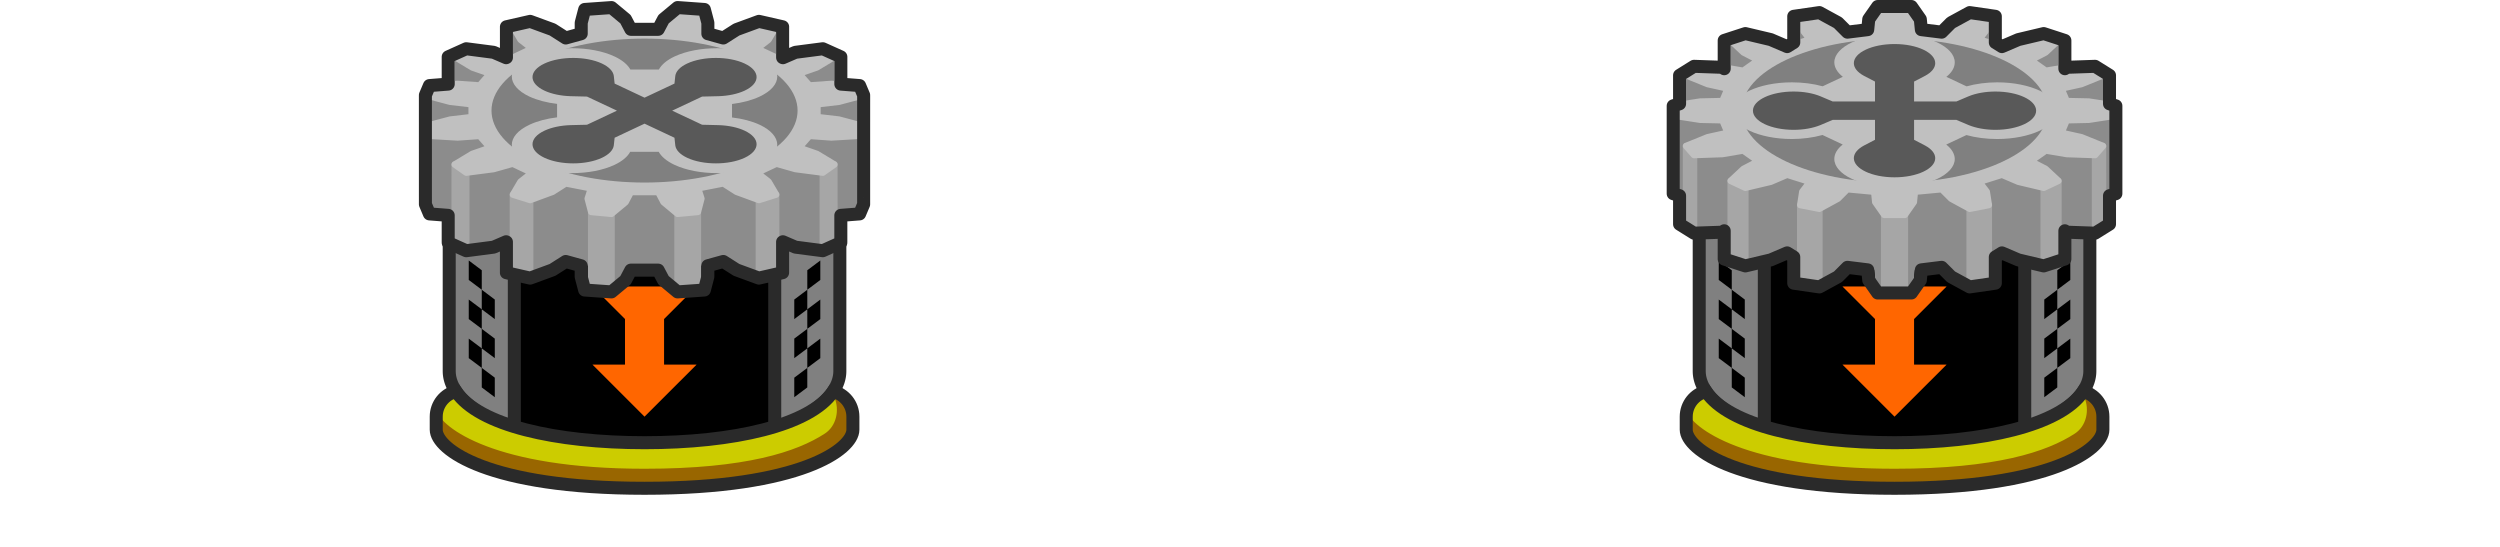 <?xml version="1.0" encoding="UTF-8"?>
<!-- Created with Inkscape (http://www.inkscape.org/) -->
<svg width="384" height="84" version="1.1" viewBox="0 0 384 84" xml:space="preserve" xmlns="http://www.w3.org/2000/svg"><g transform="translate(-192)"><g><path d="m321 27v30a30 12 0 0 1-30 12 30 12 0 0 1-30-12v-30z" fill="#808080" stroke="#2a2a2a" stroke-linejoin="round" stroke-width="2" style="paint-order:fill markers stroke"/><g><path d="m271 31v34.91a30 12 0 0 0 20 3.09 30 12 0 0 0 20-3.09v-34.91z" stroke="#2a2a2a" stroke-linejoin="round" stroke-width="2" style="paint-order:fill markers stroke"/><path d="m266 59.511v-18l-2-1.5v2.989l4 3.011v3l-4-3v3l4 3v3l-4-3v3l4 3v3l-2-1.5" style="paint-order:fill markers stroke"/><path d="m316 59.511v-18l2-1.5v2.989l-4 3.011v3l4-3v3l-4 3v3l4-3v3l-4 3v3l2-1.5" style="paint-order:fill markers stroke"/></g><path transform="translate(192)" d="m99 64-8-8h5v-7l-5-5h16l-5 5v7h5" fill="#f60" style="paint-order:normal"/></g><g transform="rotate(45 184.73 335.02)"><path d="m20.212 27.388 2.787-0.257 1.682 0.519 2.969-2.969-0.519-1.682 0.257-2.784 2.411-2 1.822 1.065 1.19 1.19 2.852-1.921 0.518-2.344 1.541-3.328 2.455-1.282 3.345 3.345 0.048-0.018 1.48-2.649 2.59-3.366 2.128-0.369 2.96 2.96 2.906-2.585 1.476 0.598 11.86 11.863 0.601 1.476-2.587 2.904 2.961 2.961-0.001 0.001-0.369 2.128-3.364 2.588-2.649 1.478-0.018 0.051 3.344 3.344h0.003l-1.283 2.457-3.33 1.54-2.342 0.519-1.921 2.852 1.19 1.19 1.065 1.822-1.998 2.41-2.787 0.257-1.681-0.518-2.969 2.969 0.518 1.681-0.256 2.786-2.411 2-1.822-1.065-1.192-1.192-2.85 1.922-0.519 2.342-1.54 3.33-2.457 1.28-3.345-3.345-0.048 0.018-1.479 2.65-2.59 3.366-2.128 0.369-2.961-2.961-2.904 2.587-1.478-0.599 0.001-0.001-11.863-11.86 0.001-0.001-0.599-1.475 2.587-2.904-2.961-2.961 0.001-0.001 0.369-2.128 3.366-2.59 2.647-1.476 0.018-0.051-3.342-3.342-0.004-0.001 0.001-0.001 1.28-2.457 3.33-1.54 2.345-0.519 1.92-2.85-1.19-1.19-1.065-1.822z" fill="#8c8c8c" stroke-opacity="0" style="paint-order:fill markers stroke"/><g fill="#a6a6a6" stroke="#a6a6a6" stroke-linejoin="round"><path d="m29.821 58.405 8.485 8.484 2.457-1.28-8.485-8.485z" style="paint-order:fill markers stroke"/><path d="m20.231 61.46 2.129-0.369 8.486 8.486-2.13 0.37z" style="paint-order:fill markers stroke"/><path d="m40.2 51.786 2.411-1.998 8.485 8.485-2.41 1.998z" style="paint-order:fill markers stroke"/><path d="m58.405 29.822 8.484 8.485-1.28 2.457-8.485-8.485z" style="paint-order:fill markers stroke"/><path d="m61.46 20.231-0.369 2.129 8.486 8.486 0.37-2.13z" style="paint-order:fill markers stroke"/><path d="m51.786 40.201-1.998 2.411 8.485 8.485 1.998-2.41z" style="paint-order:fill markers stroke"/></g><path d="m32.383 20.758-0.763-1.479-1.821-1.065-2.411 1.998-0.257 2.788 0.52 1.681-2.97 2.97-1.681-0.52-2.786 0.257-1.999 2.412 1.065 1.821 1.479 0.762-2.21 3.28-2.342 0.519-3.329 1.54-1.282 2.457 2.226 0.576 2.213-0.271-1.111 3.088-2.65 1.48-3.365 2.59-0.369 2.129 3.047-0.755 2.611-1.264 0.155 2.428-2.551 2.213-2.888 3.244 0.599 1.476 3.405-1.972 2.611-2.065 1.397 1.398-2.065 2.611-1.971 3.403 1.476 0.599 3.244-2.888 2.213-2.55 2.429 0.155-1.264 2.611-0.755 3.047 2.129-0.369 2.589-3.365 1.479-2.648 3.088-1.112-0.271 2.215 0.577 2.225 2.457-1.282 1.541-3.33 0.519-2.343 3.279-2.209 0.763 1.479 1.821 1.065 2.411-1.998 0.257-2.788-0.52-1.681 2.97-2.97 1.681 0.52 2.786-0.257 1.999-2.412-1.065-1.821-1.479-0.762 2.21-3.28 2.342-0.519 3.329-1.54 1.282-2.457-2.226-0.576-2.213 0.271 1.111-3.088 2.65-1.48 3.365-2.59 0.369-2.129-3.047 0.755-2.611 1.264-0.155-2.428 2.551-2.213 2.888-3.244-0.599-1.476-3.405 1.972-2.611 2.065-1.397-1.398 2.065-2.611 1.971-3.403-1.476-0.599-3.244 2.888-2.213 2.55-2.429-0.155 1.264-2.611 0.755-3.047-2.129 0.369-2.589 3.365-1.479 2.648-3.088 1.113 0.271-2.215-0.577-2.225-2.457 1.282-1.541 3.33-0.519 2.343z" fill="#c0c0c0" stroke="#c0c0c0" stroke-linejoin="round" style="paint-order:fill markers stroke"/><path d="m27.388 20.212-0.257 2.787 0.519 1.682-2.969 2.969-1.682-0.519-2.784 0.257-2.707 3.119 1.065 1.822 1.19 1.19-1.214 2.145-2.344 0.518-3.328 1.541-1.989 3.163 3.345 3.345-0.018 0.048-1.942 0.773-3.366 2.59-1.076 2.836 2.96 2.96-1.878 2.199 0.598 1.476 11.863 11.86 1.476 0.601 2.197-1.879 2.961 2.961 0.001-0.001 2.836-1.076 2.588-3.364 0.77-1.942 0.051-0.018 3.344 3.344v0.003l3.164-1.99 1.54-3.33 0.519-2.342 2.145-1.214 1.19 1.19 1.822 1.065 3.117-2.706 0.257-2.787-0.518-1.681 2.969-2.969 1.681 0.518 2.786-0.256 2.707-3.119-1.065-1.822-1.192-1.192 1.215-2.143 2.342-0.519 3.33-1.54 1.987-3.164-3.345-3.345 0.018-0.048 1.943-0.772 3.366-2.59 1.076-2.835-2.961-2.961 1.88-2.197-0.599-1.478-0.001 0.001-11.86-11.863-0.001 0.001-1.475-0.599-2.197 1.879-2.961-2.961-0.001 0.001-2.836 1.076-2.59 3.366-0.769 1.94-0.051 0.018-3.342-3.342-0.001-0.004-0.001 0.001-3.164 1.988-1.54 3.33-0.519 2.345-2.143 1.212-1.19-1.19-1.822-1.065z" fill-opacity="0" stroke="#2a2a2a" stroke-linejoin="round" stroke-width="2" style="paint-order:fill markers stroke"/><g stroke-opacity="0"><circle transform="matrix(.941 -.339 -.339 .941 0 0)" cx="58.123" cy="58.123" r="18.365" fill="#808080" style="paint-order:fill markers stroke"/><path d="m41.618 16.618c-3.756 1.352-7.898 5.494-9.25 9.25-0.431 1.213-0.527 2.284-0.28 3.103l-3.1 3.1c-0.825-0.243-1.903-0.141-3.121 0.297-3.756 1.352-7.898 5.494-9.25 9.25-1.352 3.756 0.597 5.705 4.353 4.353 1.217-0.447 2.527-1.209 3.792-2.208l1.462 1.462c-0.998 1.272-1.757 2.586-2.196 3.804-1.352 3.756 0.597 5.705 4.353 4.353 3.756-1.352 7.898-5.494 9.25-9.25 0.431-1.213 0.527-2.284 0.28-3.103l3.1-3.1c0.825 0.243 1.903 0.141 3.121-0.297 3.756-1.352 7.898-5.494 9.25-9.25 1.352-3.756-0.597-5.705-4.353-4.353-1.217 0.447-2.527 1.209-3.792 2.208l-1.462-1.462c0.998-1.272 1.757-2.586 2.196-3.804 1.352-3.756-0.597-5.705-4.353-4.353z" fill="#c0c0c0" style="paint-order:fill markers stroke"/><path d="m40.757 19.007c-2.538 0.914-5.336 3.712-6.25 6.25-0.401 1.113-0.383 2.043 0.048 2.616l0.753 0.935-1.721 4.779-4.779 1.721-0.935-0.753c-0.574-0.432-1.503-0.449-2.616-0.048-2.538 0.914-5.336 3.712-6.25 6.25-0.914 2.538 0.403 3.855 2.941 2.941 1.113-0.401 2.334-1.192 3.435-2.227l1.837-1.751 4.779-1.721-1.721 4.779-1.751 1.837c-1.035 1.101-1.826 2.322-2.227 3.435-0.914 2.538 0.403 3.855 2.941 2.941s5.336-3.712 6.25-6.25c0.401-1.113 0.383-2.043-0.048-2.616l-0.753-0.935 1.721-4.779 4.779-1.721 0.935 0.753c0.574 0.432 1.503 0.449 2.616 0.048 2.538-0.914 5.336-3.712 6.25-6.25s-0.403-3.855-2.941-2.941c-1.113 0.401-2.334 1.192-3.435 2.227l-1.837 1.751-4.779 1.721 1.721-4.779 1.751-1.837c1.035-1.101 1.826-2.322 2.227-3.435 0.914-2.538-0.403-3.855-2.941-2.941z" fill="#595959" style="paint-order:fill markers stroke"/></g></g><path transform="translate(192)" d="m70.035 60.123c-1.742 0.432-3.035 2.001-3.035 3.877v2c0 3 9 9 32 9s32-6 32-9v-2c-8e-4 -1.873-1.292-3.444-3.035-3.877-3.529 5.237-15.404 7.877-28.965 7.877-13.561-2.46e-4 -25.436-2.639-28.965-7.877z" fill="#cc0" stroke-opacity="0"/><path d="m259 63v3c0 3 9 9 32 9s33.472-6.386 32-9v-4l-2.844-1c0.844 2 0.313 4.443-1.459 5.597-4.303 2.805-12.117 5.403-27.697 5.403-23 0-31.205-6.283-32-9z" fill="#960" stroke-opacity="0"/><path d="m262.04 60.123c-1.742 0.432-3.035 2.001-3.035 3.877v2c0 3 8 9 32 9s32-6 32-9v-2c-8e-4 -1.873-1.292-3.444-3.035-3.877-3.529 5.237-15.404 7.877-28.965 7.877-13.561-2.46e-4 -25.436-2.639-28.965-7.877z" fill-opacity="0" stroke="#2a2a2a" stroke-linecap="round" stroke-width="2"/></g><g><g><path d="m321 27v30a30 12 0 0 1-30 12 30 12 0 0 1-30-12v-30z" fill="#808080" stroke="#2a2a2a" stroke-linejoin="round" stroke-width="2" style="paint-order:fill markers stroke"/><g><path d="m271 31v34.91a30 12 0 0 0 20 3.09 30 12 0 0 0 20-3.09v-34.91z" stroke="#2a2a2a" stroke-linejoin="round" stroke-width="2" style="paint-order:fill markers stroke"/><path d="m266 59.511v-18l-2-1.5v2.989l4 3.011v3l-4-3v3l4 3v3l-4-3v3l4 3v3l-2-1.5" style="paint-order:fill markers stroke"/><path d="m316 59.511v-18l2-1.5v2.989l-4 3.011v3l4-3v3l-4 3v3l4-3v3l-4 3v3l2-1.5" style="paint-order:fill markers stroke"/></g><path d="m291 64-8-8h5v-7l-5-5h16l-5 5v7h5" fill="#f60" style="paint-order:normal"/></g><g transform="translate(334.04 -1.85)"><path d="m-41.449 2.85 1.369 1.953 0.16 1.6 4.119 0.387 1.451-1.451 2.853-1.557 2.938 0.572v4.023l2.016 0.633 2.519-1.078 3.902-0.926 2.248 1.059v4.34l1.281-0.217 4.356-0.152 1.217 1.383h2e-3v4.377l1.978 0.307v13.496l-1.978 0.307v4.377l-1.217 1.383-4.357-0.152-1.281-0.217v4.34l-2.248 1.057-3.902-0.924-2.519-1.078-2.016 0.633v4.023l-2.938 0.572-2.853-1.557-1.449-1.451-4.121 0.387-0.16 1.6-1.369 1.953h-3.18l-1.369-1.953-0.16-1.6-4.119-0.387-1.451 1.451-2.853 1.557-2.938-0.572v-4.023l-2.016-0.633-2.519 1.078-3.902 0.924-2.248-1.057v-4.34l-1.281 0.217-4.356 0.152-1.217-1.383h-2e-3v-4.377l-1.978-0.307v-13.496l1.978-0.307v-4.377l1.217-1.383 4.357 0.152 1.281 0.217v-4.34l2.248-1.059 3.902 0.926 2.519 1.078 2.016-0.633v-4.023l2.938-0.572 2.853 1.557 1.449 1.451 4.121-0.387 0.16-1.6 1.369-1.953z" fill="#8c8c8c" stroke-opacity="0" style="paint-order:fill markers stroke"/><g fill="#a6a6a6" stroke="#a6a6a6" stroke-linejoin="round"><path transform="translate(-78.039 1.85)" d="m33.41 45v-12h3.18l-4.7e-5 12z" style="paint-order:fill markers stroke"/><path d="m-28.559 45.346-2.938 0.572v-11.999l2.938-0.573z" style="paint-order:fill markers stroke"/><path d="m-20.121 30.692 2.248-1.058v12l-2.248 1.057z" style="paint-order:fill markers stroke"/><path d="m-12.236 25.664 1.217-1.382 2e-3 12-1.219 1.383z" style="paint-order:fill markers stroke"/><path d="m-57.519 45.346 2.938 0.572v-11.999l-2.938-0.573z" style="paint-order:fill markers stroke"/><path d="m-65.957 30.692-2.248-1.058v12l2.248 1.057z" style="paint-order:fill markers stroke"/><path d="m-73.842 37.664-4.7e-5 -12-1.217-1.382-2e-3 12 1.219 1.383" style="paint-order:fill markers stroke"/></g><path d="m-59.535 9.011-2.519-1.079-3.902-0.925-2.248 1.058 1.965 1.836 2.293 1.186-2.334 1.643-3.205-0.543-4.356-0.152-1.217 1.382 3.309 1.343 3.082 0.682-0.82 1.939-3.402 0.075-4.148 0.644v1.496l4.148 0.644 3.402 0.075 0.82 1.938-3.084 0.683-3.309 1.343 1.217 1.382 4.357-0.152 3.205-0.543 2.334 1.643-2.293 1.186-1.965 1.836 2.248 1.058 3.902-0.925 2.519-1.079 3.492 1.098-1.154 1.508-0.322 2.05 2.938 0.573 2.853-1.557 1.449-1.45 4.121 0.386 0.16 1.601 1.369 1.952h3.18l1.369-1.952 0.16-1.601 4.119-0.386 1.451 1.451 2.853 1.557 2.938-0.573-0.322-2.051-1.154-1.508 3.492-1.098 2.519 1.079 3.902 0.925 2.248-1.058-1.965-1.836-2.293-1.186 2.334-1.643 3.205 0.543 4.356 0.152 1.217-1.382-3.309-1.343-3.082-0.682 0.82-1.939 3.402-0.075 4.148-0.644v-1.496l-4.148-0.644-3.402-0.075-0.82-1.938 3.084-0.683 3.309-1.343-1.217-1.382-4.357 0.152-3.205 0.543-2.334-1.643 2.293-1.186 1.965-1.836-2.248-1.058-3.902 0.925-2.519 1.079-3.492-1.098 1.154-1.508 0.322-2.05-2.938-0.573-2.853 1.557-1.449 1.45-4.121-0.386-0.16-1.601-1.369-1.952h-3.18l-1.369 1.952-0.16 1.601-4.119 0.386-1.451-1.451-2.853-1.557-2.938 0.573 0.322 2.051 1.154 1.508z" fill="#c0c0c0" stroke="#c0c0c0" stroke-linejoin="round" style="paint-order:fill markers stroke"/><path d="m-45.629 2.85-1.369 1.953-0.16 1.6-3.119 0.387-1.451-1.451-2.853-1.557-3.938 0.572v4.023l-1.015 0.633-2.519-1.078-3.902-0.926-3.248 1.059v4.34l-0.281-0.217-4.356-0.152-2.217 1.383h-2e-3v4.377l-0.978 0.307v13.496l0.978 0.307v4.377l2.217 1.383 4.357-0.152 0.281-0.217v4.34l3.248 1.057 3.902-0.924 2.519-1.078 1.015 0.633v4.023l3.938 0.572 2.853-1.557 1.449-1.451 3.121 0.387 0.16 1.6 1.369 1.953h5.18l1.369-1.953 0.16-1.6 3.119-0.387 1.451 1.451 2.853 1.557 3.938-0.572v-4.023l1.015-0.633 2.519 1.078 3.902 0.924 3.248-1.057v-4.34l0.281 0.217 4.356 0.152 2.217-1.383h2e-3v-4.377l0.978-0.307v-13.496l-0.978-0.307v-4.377l-2.217-1.383-4.357 0.152-0.281 0.217v-4.34l-3.248-1.059-3.902 0.926-2.519 1.078-1.015-0.633v-4.023l-3.938-0.572-2.853 1.557-1.449 1.451-3.121-0.387-0.16-1.6-1.369-1.953z" fill-opacity="0" stroke="#2a2a2a" stroke-linejoin="round" stroke-width="2" style="paint-order:fill markers stroke"/><g><ellipse cx="-43.039" cy="18.85" rx="23.5" ry="11.059" fill="#808080" style="paint-order:fill markers stroke"/><path d="m-43.039 7.085c-5.109 0-9.25 1.949-9.25 4.353 0.009 0.778 0.461 1.54 1.309 2.208l-3.1 1.459c-1.426-0.397-3.052-0.607-4.709-0.608-5.109 0-9.25 1.949-9.25 4.353 0 2.404 4.141 4.353 9.25 4.353 1.651-0.006 3.268-0.22 4.684-0.619l3.107 1.462c-0.844 0.671-1.29 1.436-1.291 2.216 0 2.404 4.141 4.353 9.25 4.353s9.25-1.949 9.25-4.353c-0.009-0.778-0.461-1.54-1.309-2.208l3.1-1.459c1.426 0.397 3.052 0.607 4.709 0.608 5.109 0 9.25-1.949 9.25-4.353 0-2.404-4.141-4.353-9.25-4.353-1.651 0.006-3.268 0.22-4.684 0.619l-3.107-1.462c0.844-0.671 1.29-1.436 1.291-2.216 0-2.404-4.141-4.353-9.25-4.353z" fill="#c0c0c0" style="paint-order:fill markers stroke"/><path d="m-43.039 8.614c-3.452 0-6.25 1.317-6.25 2.941 2.34e-4 0.712 0.55 1.401 1.547 1.937l1.703 0.887v3.059h-6.5l-1.885-0.801c-1.139-0.469-2.601-0.728-4.115-0.728-3.452 0-6.25 1.317-6.25 2.941s2.798 2.941 6.25 2.941c1.514-1.1e-4 2.976-0.259 4.115-0.728l1.885-0.801h6.5v3.059l-1.703 0.887c-0.997 0.536-1.547 1.224-1.547 1.937 0 1.624 2.798 2.941 6.25 2.941s6.25-1.317 6.25-2.941c-2.34e-4 -0.712-0.55-1.401-1.547-1.937l-1.703-0.887v-3.059h6.5l1.885 0.801c1.139 0.469 2.601 0.728 4.115 0.728 3.452 0 6.25-1.317 6.25-2.941s-2.798-2.941-6.25-2.941c-1.514 1.1e-4 -2.976 0.259-4.115 0.728l-1.885 0.801h-6.5v-3.059l1.703-0.887c0.997-0.536 1.547-1.224 1.547-1.937 0-1.624-2.798-2.941-6.25-2.941z" fill="#595959" style="paint-order:fill markers stroke"/></g></g><g transform="translate(5e-5)"><path transform="translate(192)" d="m70.035 60.123c-1.742 0.432-3.035 2.001-3.035 3.877v2c0 3 9 9 32 9s32-6 32-9v-2c-8e-4 -1.873-1.292-3.444-3.035-3.877-3.529 5.237-15.404 7.877-28.965 7.877-13.561-2.46e-4 -25.436-2.639-28.965-7.877z" fill="#cc0" stroke-opacity="0"/><path d="m259 63v3c0 3 9 9 32 9s33.472-6.386 32-9v-4l-2.844-1c0.844 2 0.313 4.443-1.459 5.597-4.303 2.805-12.117 5.403-27.697 5.403-23 0-31.205-6.283-32-9z" fill="#960" stroke-opacity="0"/><path d="m262.04 60.123c-1.742 0.432-3.035 2.001-3.035 3.877v2c0 3 8 9 32 9s32-6 32-9v-2c-8e-4 -1.873-1.292-3.444-3.035-3.877-3.529 5.237-15.404 7.877-28.965 7.877-13.561-2.46e-4 -25.436-2.639-28.965-7.877z" fill-opacity="0" stroke="#2a2a2a" stroke-linecap="round" stroke-width="2"/></g></g></svg>
